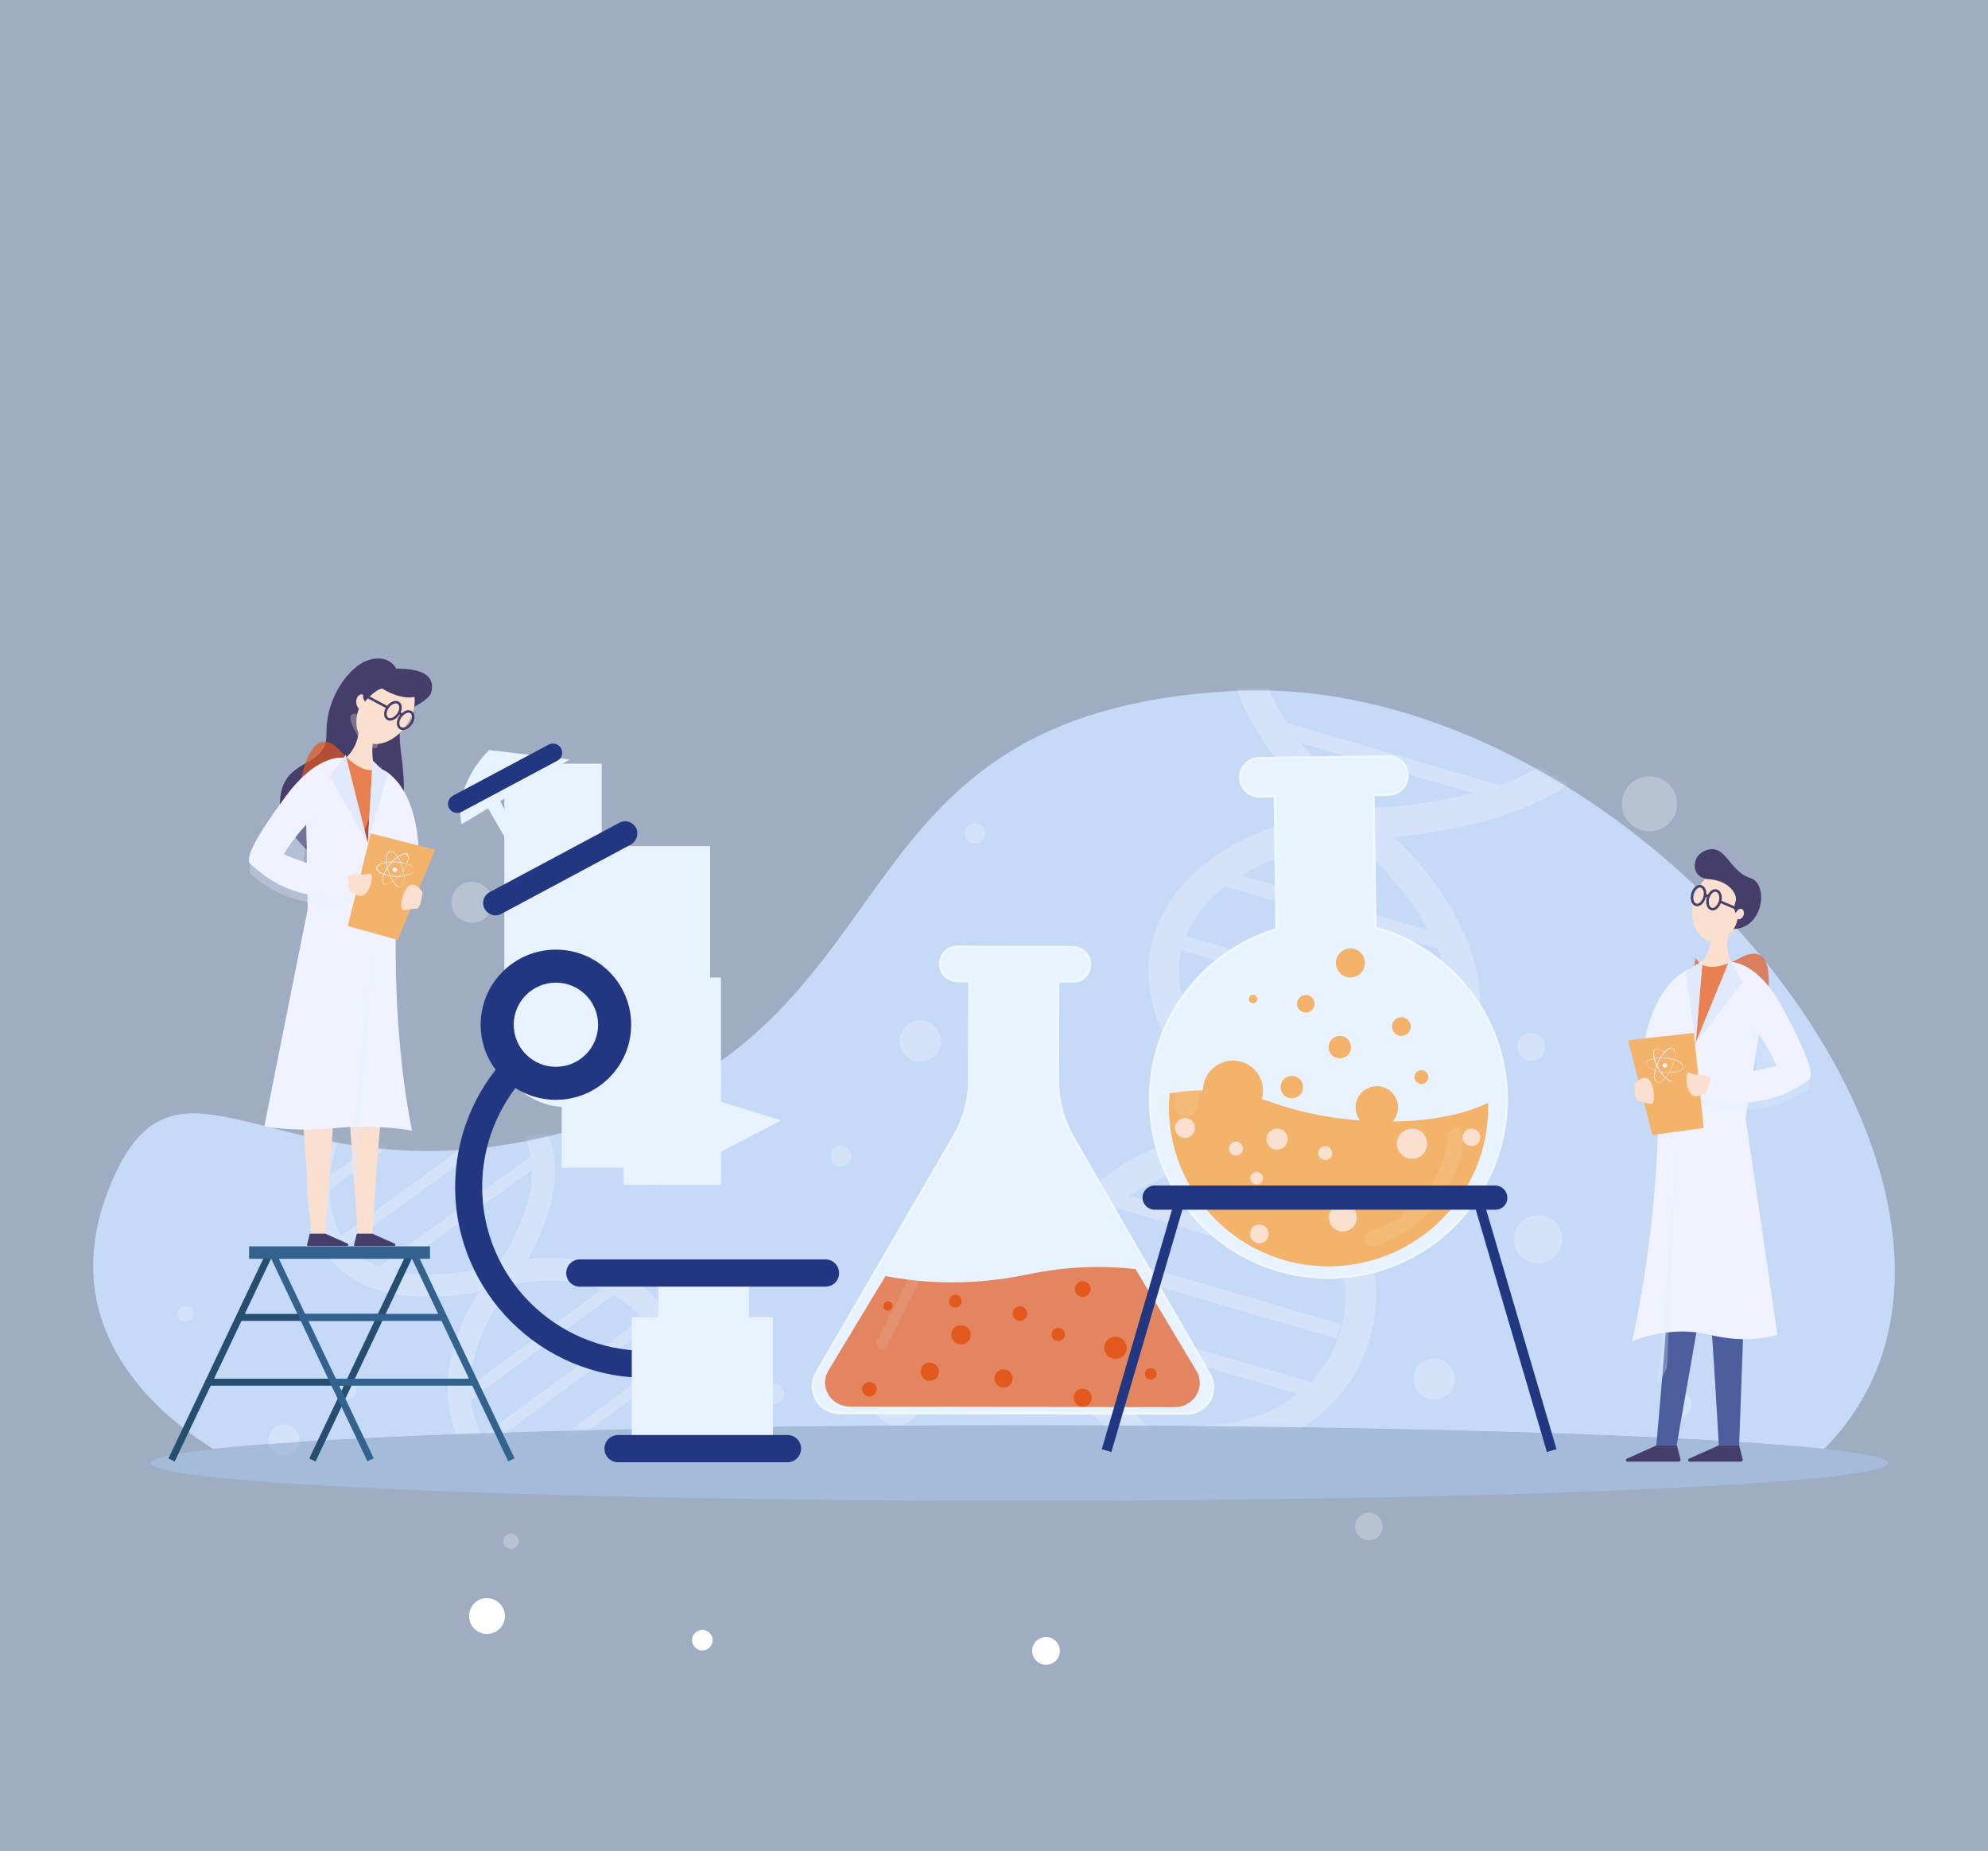 <svg width="320" height="298" viewBox="0 0 320 298" fill="none" xmlns="http://www.w3.org/2000/svg">
<rect x="0" y="0" width="320" height="298" fill="#333333" stroke="none"/>
<path opacity="0.73" d="M320 0H0V298H320V0Z" fill="#C6DAF7"/>
<path d="M293.622 233.261C332.701 193.727 263.775 107.544 198.171 111.249C133.642 114.905 148.052 163.163 97.054 180.371C46.056 197.578 29.056 161.75 17.43 191.631C8.784 213.811 25.295 227.655 34.332 233.261C54.946 231.018 105.309 229.459 164.172 229.459C222.693 229.459 272.812 231.018 293.622 233.261Z" fill="#C6DAF7"/>
<path d="M170.376 264.798C170.913 265.919 170.474 267.236 169.35 267.772C168.227 268.308 166.908 267.869 166.37 266.748C165.833 265.627 166.273 264.311 167.396 263.775C168.52 263.238 169.839 263.677 170.376 264.798Z" fill="white"/>
<mask id="mask0" mask-type="alpha" maskUnits="userSpaceOnUse" x="15" y="111" width="290" height="123">
<path d="M293.622 233.261C332.701 193.727 263.775 107.544 198.171 111.249C133.642 114.905 148.052 163.163 97.054 180.371C46.056 197.578 29.056 161.75 17.43 191.631C8.784 213.811 25.295 227.655 34.332 233.261C54.946 231.018 105.309 229.459 164.172 229.459C222.693 229.459 272.812 231.018 293.622 233.261Z" fill="#C6DAF7"/>
</mask>
<g mask="url(#mask0)">
<path opacity="0.25" d="M253.126 125.726L250.146 121.924C247.655 123.825 244.577 125.287 241.353 126.408L207.257 116.415C205.45 113.686 203.984 110.761 203.202 107.836L198.513 109.103C200.858 117.926 208.527 126.457 213.119 130.99C204.082 132.697 191.625 137.084 186.545 148.49C180.537 162.091 191.967 175.203 199.246 181.784C184.347 183.052 173.6 189.974 169.692 200.893C166.224 210.545 169.106 221.561 177.068 228.971C178.192 229.994 179.218 231.067 180.292 232.09C168.471 235.015 160.753 238.769 160.313 239.012L162.463 243.351C162.511 243.302 164.514 242.327 167.982 241.011L193.482 248.128C197.243 253.636 199.148 257.439 199.197 257.536L203.544 255.391C203.398 255.099 201.884 252.076 198.953 247.543L199.05 247.202L198.611 247.104C196.364 243.692 193.384 239.549 189.623 235.113C192.114 234.674 194.703 234.284 197.389 234.04C200.858 233.699 204.131 232.724 207.062 231.262C213.363 228.142 218.199 222.78 220.3 216.15C223.524 206.109 220.202 195.287 211.263 185.879C221.13 184.465 234.563 180.176 237.641 167.55C238.911 162.237 238.227 157.119 236.566 152.488L236.762 151.805L236.224 151.659C233.391 144.444 228.262 138.497 224.452 134.744C228.115 134.403 243.894 132.794 253.126 125.726ZM197.243 142.69L231.339 152.683C232.756 156.046 233.586 159.605 233.342 163.309L190.893 150.684C190.941 150.587 190.941 150.538 190.99 150.44C192.407 147.272 194.605 144.737 197.243 142.69ZM191.186 245.008L171.842 239.597C175.212 238.476 179.315 237.209 184.054 236.185C186.838 239.256 189.183 242.278 191.186 245.008ZM196.852 229.214C192.944 229.604 189.232 230.189 185.812 230.872C184.151 229.068 182.344 227.265 180.39 225.461C176.971 222.244 174.724 218.246 173.698 214.054L208.869 224.389C205.547 227.021 201.395 228.727 196.852 229.214ZM215.659 214.688C214.731 217.662 213.119 220.294 210.969 222.487L173.209 211.422C172.916 208.448 173.209 205.426 174.235 202.55C175.359 199.43 177.166 196.749 179.609 194.458L216.343 205.231C216.831 208.4 216.636 211.617 215.659 214.688ZM215.757 202.501L181.856 192.557C186.545 189.096 192.944 187 200.565 186.513C201.053 186.513 202.665 186.561 204.912 186.464C210.53 191.485 214.193 196.993 215.757 202.501ZM206.427 181.492C203.691 179.396 195.289 172.474 191.528 164.138L227.334 174.813C221.423 179.493 212.337 181.004 206.427 181.492ZM229.434 172.864L190.502 161.262C189.72 158.581 189.476 155.802 190.16 152.975L233 165.747C232.951 165.942 232.951 166.185 232.903 166.38C232.268 168.964 231.046 171.109 229.434 172.864ZM199.783 140.935C205.694 137.327 212.826 135.816 217.759 135.183C220.251 137.279 226.113 142.738 229.923 149.758L199.783 140.935ZM219.225 130.162C217.955 129.041 213.461 124.897 209.455 119.633L237.104 127.676C229.972 129.528 223.475 129.918 223.475 129.967C223.23 129.918 221.618 129.918 219.225 130.162Z" fill="white"/>
<path opacity="0.25" d="M174.817 201.156L174.129 203.494L215.187 215.523L215.875 213.185L174.817 201.156Z" fill="white"/>
<path opacity="0.25" d="M68.184 150.928H64.57C64.57 153.268 64.032 155.754 63.251 158.142L42.001 173.839C39.559 173.644 37.165 173.205 35.065 172.376L33.697 175.691C39.998 178.274 48.498 177.592 53.236 176.91C50.159 183.003 47.179 192.362 51.673 200.454C56.998 210.155 69.992 209.277 77.124 207.961C71.164 217.32 70.431 226.777 75.121 234.04C79.273 240.426 87.138 243.692 95.1 242.327C96.224 242.132 97.298 241.986 98.422 241.84C94.856 250.127 93.586 256.415 93.488 256.756L97.005 257.439C97.005 257.39 97.347 255.781 98.129 253.149L113.858 241.304C118.792 241.547 121.918 242.132 122.016 242.132L122.7 238.622C122.455 238.574 119.964 238.086 115.958 237.794L115.812 237.55L115.568 237.745C112.539 237.55 108.729 237.453 104.381 237.648C105.261 235.99 106.189 234.284 107.263 232.578C108.631 230.384 109.51 227.996 109.999 225.607C110.976 220.489 109.999 215.224 107.019 210.983C102.525 204.549 94.612 201.624 84.988 202.696C88.603 196.213 92.12 186.366 86.014 178.859C83.425 175.691 80.103 173.79 76.586 172.717L76.244 172.279L75.902 172.522C70.382 170.962 64.521 171.304 60.564 171.889C62.078 169.598 68.233 159.556 68.184 150.928ZM53.041 191.582L74.339 175.935C76.977 176.617 79.468 177.738 81.569 179.542L54.946 198.943C54.897 198.894 54.897 198.845 54.849 198.797C53.578 196.506 53.09 194.02 53.041 191.582ZM111.025 241.206L99.106 250.175C99.936 247.689 101.06 244.667 102.574 241.401C105.651 241.206 108.485 241.157 111.025 241.206ZM104.186 230.774C102.672 233.26 101.353 235.698 100.18 238.038C98.373 238.233 96.468 238.476 94.514 238.817C91.094 239.402 87.675 238.915 84.744 237.599L106.726 221.464C106.824 224.632 105.993 227.898 104.186 230.774ZM104.039 213.128C105.358 215.029 106.189 217.174 106.579 219.416L82.986 236.721C81.08 235.551 79.419 233.992 78.198 232.09C76.879 230.043 76.098 227.752 75.805 225.315L98.715 208.448C100.864 209.618 102.672 211.178 104.039 213.128ZM96.859 207.62L75.707 223.121C75.805 218.783 77.417 214.054 80.543 209.326C80.787 209.033 81.52 208.107 82.448 206.742C87.968 205.719 92.902 206.011 96.859 207.62ZM80.201 203.623C77.71 204.305 69.845 206.157 63.202 204.597L85.672 188.267C85.77 193.873 82.595 199.918 80.201 203.623ZM85.428 186.171L61.004 203.915C59.05 203.184 57.291 202.063 55.923 200.405L82.79 180.858C82.888 180.956 83.034 181.053 83.132 181.199C84.402 182.71 85.135 184.417 85.428 186.171ZM53.139 189.291C53.676 184.173 55.972 179.298 57.828 176.081C60.173 175.545 66.084 174.521 71.946 175.447L53.139 189.291ZM55.532 172.912C54.262 173.156 49.817 173.936 44.883 173.936L62.127 161.213C60.026 166.283 57.34 170.28 57.34 170.28C57.193 170.475 56.461 171.401 55.532 172.912Z" fill="white"/>
<path opacity="0.25" d="M103.283 212.338L77.635 231.182L78.707 232.634L104.355 213.79L103.283 212.338Z" fill="white"/>
</g>
<path opacity="0.25" d="M158.457 133.428C158.848 134.257 158.506 135.232 157.724 135.671C156.894 136.061 155.917 135.719 155.477 134.94C155.086 134.111 155.428 133.136 156.21 132.697C157.04 132.307 158.017 132.648 158.457 133.428Z" fill="white"/>
<path opacity="0.25" d="M147.808 223.853C148.736 225.754 147.954 228.094 146.049 229.069C144.144 229.995 141.799 229.215 140.823 227.314C139.846 225.413 140.676 223.073 142.581 222.099C144.486 221.124 146.88 221.952 147.808 223.853Z" fill="white"/>
<path opacity="0.25" d="M251.074 197.773C252.051 199.675 251.221 202.014 249.316 202.989C247.411 203.916 245.066 203.136 244.089 201.234C243.161 199.333 243.942 196.994 245.848 196.019C247.801 195.092 250.146 195.872 251.074 197.773Z" fill="white"/>
<path opacity="0.25" d="M151.13 166.137C151.96 167.795 151.276 169.793 149.615 170.573C147.955 171.402 145.952 170.72 145.17 169.062C144.34 167.405 145.024 165.406 146.684 164.626C148.296 163.798 150.299 164.48 151.13 166.137Z" fill="white"/>
<path opacity="0.25" d="M222.351 244.765C222.889 245.886 222.449 247.202 221.325 247.739C220.202 248.275 218.883 247.836 218.346 246.715C217.808 245.594 218.248 244.278 219.371 243.741C220.446 243.205 221.765 243.644 222.351 244.765Z" fill="white"/>
<path opacity="0.25" d="M269.49 127.434C270.565 129.627 269.686 132.308 267.487 133.381C265.289 134.453 262.602 133.576 261.528 131.382C260.453 129.189 261.332 126.507 263.531 125.435C265.729 124.363 268.415 125.24 269.49 127.434Z" fill="white"/>
<path opacity="0.25" d="M167.006 170.671C167.543 171.792 167.103 173.109 165.98 173.645C164.856 174.181 163.537 173.742 163 172.621C162.463 171.5 162.902 170.184 164.026 169.648C165.1 169.111 166.419 169.55 167.006 170.671Z" fill="white"/>
<path opacity="0.25" d="M161.925 219.173C162.316 220.002 161.974 220.977 161.192 221.416C160.362 221.806 159.385 221.464 158.945 220.685C158.555 219.856 158.896 218.881 159.678 218.442C160.508 218.052 161.534 218.345 161.925 219.173Z" fill="white"/>
<path opacity="0.25" d="M248.485 167.552C249.023 168.673 248.583 169.989 247.459 170.526C246.336 171.062 245.017 170.623 244.48 169.502C243.942 168.381 244.382 167.065 245.505 166.528C246.58 165.992 247.948 166.431 248.485 167.552Z" fill="white"/>
<path opacity="0.25" d="M233.831 220.538C234.661 222.195 233.977 224.194 232.316 224.974C230.655 225.802 228.653 225.12 227.871 223.463C227.041 221.805 227.725 219.807 229.385 219.027C231.046 218.198 233.049 218.88 233.831 220.538Z" fill="white"/>
<path opacity="0.25" d="M272.079 225.122C272.617 226.243 272.177 227.56 271.054 228.096C269.93 228.632 268.611 228.193 268.074 227.072C267.537 225.951 267.976 224.635 269.1 224.099C270.223 223.611 271.542 224.05 272.079 225.122Z" fill="white"/>
<path opacity="0.25" d="M30.082 210.303C30.766 210.449 31.206 211.083 31.059 211.765C30.913 212.447 30.278 212.886 29.594 212.74C28.91 212.594 28.47 211.96 28.617 211.278C28.763 210.644 29.447 210.205 30.082 210.303Z" fill="white"/>
<path d="M78.931 257.341C80.494 257.633 81.52 259.145 81.227 260.704C80.934 262.264 79.419 263.288 77.856 262.996C76.293 262.703 75.267 261.192 75.561 259.632C75.854 258.023 77.368 257 78.931 257.341Z" fill="white"/>
<path opacity="0.25" d="M109.999 184.564C111.562 184.856 112.588 186.367 112.295 187.927C112.002 189.487 110.487 190.511 108.924 190.218C107.361 189.926 106.335 188.415 106.628 186.855C106.921 185.295 108.436 184.271 109.999 184.564Z" fill="white"/>
<path opacity="0.25" d="M46.202 229.361C47.57 229.605 48.449 230.921 48.156 232.237C47.912 233.602 46.593 234.479 45.274 234.187C43.907 233.943 43.027 232.627 43.32 231.311C43.516 229.995 44.835 229.117 46.202 229.361Z" fill="white"/>
<path opacity="0.25" d="M124.898 222.731C125.777 222.926 126.363 223.755 126.217 224.681C126.021 225.558 125.191 226.143 124.263 225.997C123.383 225.802 122.797 224.973 122.944 224.047C123.139 223.121 124.019 222.536 124.898 222.731Z" fill="white"/>
<path opacity="0.25" d="M76.586 142.006C78.394 142.348 79.566 144.102 79.224 145.857C78.882 147.661 77.124 148.831 75.365 148.49C73.558 148.148 72.385 146.394 72.727 144.639C73.069 142.835 74.779 141.665 76.586 142.006Z" fill="white"/>
<path opacity="0.25" d="M56.021 222.049C56.9 222.244 57.486 223.073 57.34 223.999C57.145 224.876 56.314 225.461 55.386 225.315C54.507 225.12 53.92 224.292 54.067 223.365C54.262 222.439 55.142 221.854 56.021 222.049Z" fill="white"/>
<path d="M113.369 262.411C114.249 262.606 114.835 263.435 114.688 264.361C114.493 265.238 113.663 265.823 112.734 265.677C111.855 265.482 111.269 264.653 111.416 263.727C111.611 262.85 112.49 262.265 113.369 262.411Z" fill="white"/>
<path opacity="0.25" d="M82.497 246.909C83.181 247.055 83.621 247.689 83.474 248.371C83.328 249.054 82.692 249.493 82.009 249.346C81.325 249.2 80.885 248.566 81.032 247.884C81.178 247.201 81.862 246.763 82.497 246.909Z" fill="white"/>
<path opacity="0.25" d="M90.85 172.474C91.729 172.669 92.316 173.497 92.169 174.423C91.974 175.301 91.143 175.886 90.215 175.74C89.336 175.545 88.75 174.716 88.896 173.79C89.092 172.912 89.971 172.327 90.85 172.474Z" fill="white"/>
<path opacity="0.25" d="M115.714 204.988C117.082 205.232 117.961 206.548 117.668 207.864C117.424 209.229 116.105 210.106 114.786 209.814C113.418 209.57 112.539 208.254 112.832 206.938C113.076 205.622 114.346 204.744 115.714 204.988Z" fill="white"/>
<path opacity="0.25" d="M135.693 184.514C136.573 184.709 137.159 185.538 137.012 186.464C136.817 187.341 135.987 187.926 135.058 187.78C134.179 187.585 133.593 186.756 133.739 185.83C133.935 184.904 134.765 184.319 135.693 184.514Z" fill="white"/>
<path opacity="0.73" d="M293.622 233.259C272.812 231.066 222.693 229.506 164.123 229.506C105.261 229.506 54.898 231.066 34.283 233.308C27.884 233.991 24.318 234.77 24.318 235.55C24.318 238.865 86.893 241.595 164.075 241.595C241.256 241.595 303.831 238.865 303.831 235.55C303.929 234.722 300.265 233.942 293.622 233.259Z" fill="#A6C1E2"/>
<path d="M65.774 201.099L49.777 234.799L50.792 235.279L66.79 201.579L65.774 201.099Z" fill="#254E70"/>
<path d="M43.106 201.095L27.108 234.795L28.124 235.275L44.122 201.575L43.106 201.095Z" fill="#254E70"/>
<path d="M61.297 211.521H38.631V212.643H61.297V211.521Z" fill="#254E70"/>
<path d="M55.874 221.953H33.209V223.074H55.874V221.953Z" fill="#254E70"/>
<path d="M65.546 114.368C65.546 114.368 68.917 112.808 69.357 111.638C69.748 110.468 70.187 107.592 63.788 107.641C63.788 107.641 62.567 105.058 59.001 106.374C56.412 107.349 52.455 111.979 52.553 118.122C52.65 124.264 44.59 121.436 45.079 130.259C45.323 134.549 60.417 150.343 64.325 132.989C66.523 123.24 62.469 118.609 65.546 114.368Z" fill="#453E6B"/>
<path d="M131.394 221.024L145.413 196.943L153.62 182.855C155.183 180.126 156.014 177.055 156.062 173.935L156.111 157.995H154.255C152.741 157.995 151.422 156.825 151.373 155.314C151.324 153.754 152.594 152.486 154.157 152.486L172.671 152.535C174.185 152.535 175.504 153.705 175.553 155.216C175.602 156.776 174.332 158.043 172.769 158.043H170.375L170.326 173.983C170.326 177.103 171.157 180.223 172.72 182.953L180.829 197.041L194.751 221.219C196.412 224.095 194.311 227.653 191.038 227.653L163.097 227.605L135.155 227.556C131.785 227.458 129.733 223.9 131.394 221.024Z" fill="#E9F3FF"/>
<path d="M190.941 227.752L135.107 227.655C133.495 227.655 132.03 226.826 131.248 225.412C130.418 223.999 130.467 222.341 131.248 220.928L131.395 221.025L131.248 220.928L153.426 182.759C154.989 180.078 155.819 177.007 155.819 173.936L155.868 158.142H154.207C152.546 158.142 151.179 156.875 151.13 155.266C151.13 154.438 151.423 153.707 151.96 153.122C152.497 152.537 153.279 152.244 154.061 152.244L172.574 152.293C174.235 152.293 175.603 153.56 175.652 155.169C175.652 155.998 175.359 156.729 174.821 157.314C174.284 157.899 173.502 158.191 172.721 158.191H170.523L170.474 173.985C170.474 177.105 171.304 180.127 172.819 182.857L194.849 221.123C195.68 222.536 195.631 224.194 194.849 225.607C194.019 226.924 192.553 227.752 190.941 227.752ZM154.061 152.585C153.377 152.585 152.693 152.878 152.204 153.365C151.716 153.853 151.472 154.535 151.472 155.266C151.52 156.631 152.742 157.752 154.158 157.801H156.21L156.161 173.936C156.161 177.105 155.331 180.225 153.719 182.954L131.541 221.123C130.809 222.39 130.809 223.95 131.541 225.217C132.274 226.485 133.593 227.265 135.107 227.265L190.941 227.362C192.407 227.362 193.775 226.582 194.507 225.315C195.24 224.048 195.24 222.488 194.507 221.22L172.477 182.954C170.913 180.225 170.083 177.105 170.083 173.936L170.132 157.801H172.672C173.356 157.801 174.04 157.509 174.528 157.021C175.017 156.534 175.261 155.851 175.261 155.12C175.212 153.755 173.991 152.634 172.574 152.585H154.061Z" fill="#F0F8FF"/>
<path opacity="0.7" d="M165.296 205.183C156.259 207.084 148.345 206.547 142.532 205.426L133.349 220.635C131.786 223.219 133.739 226.436 136.817 226.436L162.951 226.485L189.085 226.533C192.163 226.533 194.117 223.316 192.602 220.733L182.784 204.305C178.094 203.769 172.232 203.72 165.296 205.183Z" fill="#E2581D"/>
<path d="M142.923 210.982C143.328 210.982 143.656 210.655 143.656 210.251C143.656 209.847 143.328 209.52 142.923 209.52C142.518 209.52 142.19 209.847 142.19 210.251C142.19 210.655 142.518 210.982 142.923 210.982Z" fill="#E2581D"/>
<path d="M164.172 212.641C164.82 212.641 165.345 212.117 165.345 211.471C165.345 210.825 164.82 210.301 164.172 210.301C163.525 210.301 163 210.825 163 211.471C163 212.117 163.525 212.641 164.172 212.641Z" fill="#E2581D"/>
<path d="M149.664 222.292C150.474 222.292 151.13 221.637 151.13 220.83C151.13 220.022 150.474 219.367 149.664 219.367C148.855 219.367 148.199 220.022 148.199 220.83C148.199 221.637 148.855 222.292 149.664 222.292Z" fill="#E2581D"/>
<path d="M154.793 209.471C154.793 210.007 154.354 210.495 153.768 210.495C153.23 210.495 152.742 210.056 152.742 209.471C152.742 208.935 153.181 208.447 153.768 208.447C154.354 208.447 154.793 208.886 154.793 209.471Z" fill="#E2581D"/>
<path d="M179.56 218.781C180.558 218.781 181.367 217.974 181.367 216.977C181.367 215.981 180.558 215.174 179.56 215.174C178.561 215.174 177.752 215.981 177.752 216.977C177.752 217.974 178.561 218.781 179.56 218.781Z" fill="#E2581D"/>
<path d="M161.535 223.364C162.344 223.364 163 222.709 163 221.902C163 221.094 162.344 220.439 161.535 220.439C160.725 220.439 160.069 221.094 160.069 221.902C160.069 222.709 160.725 223.364 161.535 223.364Z" fill="#E2581D"/>
<path d="M175.554 207.521C175.554 208.204 174.968 208.789 174.284 208.789C173.6 208.789 173.014 208.204 173.014 207.521C173.014 206.839 173.6 206.254 174.284 206.254C174.968 206.254 175.554 206.839 175.554 207.521Z" fill="#E2581D"/>
<path d="M174.284 226.483C175.093 226.483 175.75 225.829 175.75 225.021C175.75 224.213 175.093 223.559 174.284 223.559C173.475 223.559 172.819 224.213 172.819 225.021C172.819 225.829 173.475 226.483 174.284 226.483Z" fill="#E2581D"/>
<path d="M171.402 214.834C171.402 215.419 170.914 215.906 170.327 215.906C169.741 215.906 169.253 215.419 169.253 214.834C169.253 214.249 169.741 213.761 170.327 213.761C170.914 213.712 171.402 214.2 171.402 214.834Z" fill="#E2581D"/>
<path d="M141.116 223.655C141.116 224.289 140.578 224.825 139.943 224.825C139.308 224.825 138.771 224.289 138.771 223.655C138.771 223.022 139.308 222.486 139.943 222.486C140.578 222.437 141.116 222.973 141.116 223.655Z" fill="#E2581D"/>
<path d="M154.695 216.442C155.559 216.442 156.259 215.744 156.259 214.882C156.259 214.021 155.559 213.322 154.695 213.322C153.832 213.322 153.132 214.021 153.132 214.882C153.132 215.744 153.832 216.442 154.695 216.442Z" fill="#E2581D"/>
<path d="M184.298 221.17C184.298 220.683 184.689 220.244 185.226 220.244C185.715 220.244 186.154 220.634 186.154 221.17C186.154 221.707 185.764 222.097 185.226 222.097C184.738 222.097 184.298 221.707 184.298 221.17Z" fill="#E2581D"/>
<g opacity="0.33">
<path opacity="0.33" d="M142.728 216.736C146.245 209.716 149.713 202.697 153.23 195.678C154.598 192.899 156.015 190.12 157.382 187.342C159.092 183.93 159.971 180.225 159.971 176.423C159.971 175.107 159.971 173.839 159.971 172.523C159.971 168.087 159.971 163.602 159.971 159.166C159.971 157.997 158.164 157.997 158.164 159.166C158.164 162.969 158.164 166.771 158.164 170.573C158.164 172.426 158.164 174.278 158.164 176.081C158.164 179.64 157.431 183.15 155.868 186.367C152.449 193.289 148.98 200.211 145.512 207.133C144.047 210.058 142.63 212.934 141.165 215.859C140.627 216.833 142.19 217.76 142.728 216.736Z" fill="#F0F8FF"/>
</g>
<path d="M274.912 208.107C275.352 208.741 276.671 232.676 276.671 232.676H279.944L280.579 215.078L274.912 208.107Z" fill="#4C5E9E"/>
<path d="M280.237 235.308H271.982C271.689 235.308 271.64 234.918 271.884 234.821L276.671 232.676H279.944L280.53 234.967C280.53 235.162 280.384 235.308 280.237 235.308Z" fill="#453E6B"/>
<path d="M268.367 208.107C268.806 208.741 266.608 232.676 266.608 232.676H269.881L274.033 208.985L268.367 208.107Z" fill="#4C5E9E"/>
<path d="M270.223 235.308H261.967C261.674 235.308 261.626 234.918 261.87 234.821L266.657 232.676H269.93L270.516 234.967C270.516 235.162 270.37 235.308 270.223 235.308Z" fill="#453E6B"/>
<path d="M272.421 155.852C272.421 155.852 266.413 157.07 264.459 169.013L268.367 169.891L271.933 163.895L272.421 155.852Z" fill="#F0F3FF"/>
<path d="M275.548 151.366C275.548 151.366 274.668 154.827 272.91 155.948C271.151 157.02 272.275 171.157 272.275 171.157L279.26 164.869L279.895 156.63L278.723 154.876C278.723 154.876 277.257 152.487 278.576 149.416C279.895 146.394 275.548 151.366 275.548 151.366Z" fill="#FBE0D0"/>
<path opacity="0.7" d="M272.959 154.194C272.959 154.194 274.033 157.46 280.139 154.194C286.245 150.928 284.487 160.726 284.487 160.726L276.622 168.769L272.03 170.134L270.516 167.453L272.959 154.194Z" fill="#E2581D"/>
<path opacity="0.31" d="M274.668 151.805C274.668 151.805 276.72 153.024 279.7 149.563C282.728 146.15 274.229 147.905 274.668 151.805Z" fill="#FBE0D0"/>
<path d="M278.381 154.875L272.958 167.939L274.033 154.875C274.033 154.875 266.95 155.947 266.95 177.152C266.95 198.357 262.7 215.954 262.7 215.954C262.7 215.954 268.709 213.224 275.206 214.882C281.751 216.49 286.099 214.882 286.099 214.882L280.97 179.882L283.266 165.745C283.266 165.745 286.539 157.605 278.381 154.875Z" fill="#F0F3FF"/>
<path opacity="0.3" d="M278.967 155.947C278.967 155.947 283.363 155.606 287.271 163.99C291.228 172.326 291.717 175.202 290.642 175.69C289.518 176.177 284.047 180.564 273.984 177.737L275.254 173.983C275.254 173.983 276.476 175.543 282.582 174.178C282.582 174.178 283.754 165.55 280.628 162.674C277.453 159.798 278.967 155.947 278.967 155.947Z" fill="#E1E9FF"/>
<path opacity="0.3" d="M269.881 181.393C269.881 181.393 268.122 214.443 267.048 220.097C266.022 225.459 268.367 220.097 268.367 220.097L269.881 181.393Z" fill="#E1E9FF"/>
<path d="M280.432 146.882C279.602 149.953 277.159 151.951 275.01 151.366C272.861 150.781 271.786 147.808 272.665 144.737C273.496 141.666 275.938 139.667 278.087 140.252C280.188 140.886 281.263 143.811 280.432 146.882Z" fill="#FBE0D0"/>
<path d="M274.033 154.633L271.346 156.631L272.958 167.697L274.033 154.633Z" fill="#E1E9FF"/>
<path d="M276.866 145.127C276.622 145.955 276.036 146.491 275.499 146.345C274.961 146.199 274.717 145.419 274.913 144.59C275.157 143.762 275.743 143.225 276.28 143.372C276.818 143.518 277.111 144.298 276.866 145.127Z" stroke="#453E6B" stroke-width="0.403" stroke-miterlimit="10"/>
<path d="M274.375 144.443C274.131 145.272 273.545 145.808 273.007 145.662C272.47 145.515 272.226 144.735 272.421 143.907C272.665 143.078 273.252 142.542 273.789 142.688C274.326 142.834 274.619 143.614 274.375 144.443Z" stroke="#453E6B" stroke-width="0.403" stroke-miterlimit="10"/>
<path d="M276.964 145.176L280.041 146.492" stroke="#453E6B" stroke-width="0.403" stroke-miterlimit="10"/>
<path d="M274.424 144.201C274.424 144.201 274.864 144.104 274.961 144.396" stroke="#453E6B" stroke-width="0.403" stroke-miterlimit="10"/>
<path d="M279.358 146.93C279.358 146.93 278.918 146.297 279.358 145.175C279.797 144.103 278.381 141.812 275.303 141.568C272.274 141.373 272.665 138.936 273.105 138.107C273.544 137.23 275.401 136.06 276.915 137.132C278.429 138.205 279.309 140.593 281.8 141.373C284.633 142.251 283.998 149.416 279.016 149.563C279.113 149.611 280.237 147.564 279.358 146.93Z" fill="#453E6B"/>
<path d="M280.628 147.418C280.432 147.856 279.993 148.1 279.7 147.954C279.358 147.808 279.26 147.32 279.455 146.881C279.651 146.443 280.09 146.199 280.383 146.345C280.677 146.491 280.823 146.979 280.628 147.418Z" fill="#FBE0D0"/>
<path d="M262.065 167.453L272.665 166.283L274.229 181.59L265.973 182.711L262.065 167.453Z" fill="#F3B36A"/>
<path d="M269.295 174.13C269.002 174.179 268.66 174.032 268.269 173.74C267.781 173.35 267.292 172.765 266.901 172.083C266.51 171.4 266.217 170.669 266.12 170.084C266.022 169.45 266.12 169.012 266.413 168.865C266.706 168.719 267.146 168.817 267.634 169.207C268.123 169.597 268.611 170.181 269.002 170.864C269.393 171.546 269.686 172.278 269.783 172.863C269.881 173.496 269.783 173.935 269.49 174.081C269.441 174.13 269.393 174.13 269.295 174.13ZM266.657 168.865C266.608 168.865 266.559 168.914 266.51 168.914C266.266 169.06 266.168 169.45 266.266 170.035C266.364 170.62 266.657 171.351 267.048 172.034C267.439 172.716 267.927 173.301 268.416 173.691C268.855 174.081 269.295 174.179 269.539 174.032C269.783 173.886 269.881 173.496 269.783 172.911C269.686 172.326 269.393 171.595 269.002 170.913C268.611 170.23 268.123 169.645 267.634 169.255C267.194 168.963 266.901 168.817 266.657 168.865Z" fill="#F0F3FF"/>
<path d="M269.392 172.668C268.904 172.717 268.416 172.717 267.878 172.668C267.097 172.571 266.315 172.424 265.778 172.132C265.24 171.839 264.947 171.498 264.947 171.206C264.996 170.864 265.338 170.621 265.924 170.426C266.51 170.279 267.292 170.182 268.074 170.279C268.855 170.377 269.637 170.523 270.174 170.816C270.711 171.108 271.004 171.449 271.004 171.742C270.956 172.083 270.614 172.327 270.028 172.522C269.832 172.571 269.637 172.619 269.392 172.668ZM266.559 170.377C266.364 170.426 266.12 170.426 265.924 170.523C265.338 170.669 265.045 170.913 264.996 171.206C264.947 171.498 265.24 171.791 265.778 172.083C266.315 172.376 267.048 172.522 267.829 172.619C268.611 172.717 269.392 172.619 269.979 172.473C270.565 172.327 270.858 172.083 270.907 171.791C270.956 171.498 270.663 171.206 270.125 170.913C269.588 170.621 268.855 170.474 268.074 170.377C267.536 170.279 266.999 170.279 266.559 170.377Z" fill="#F0F3FF"/>
<path d="M266.999 174.276C266.901 174.276 266.755 174.276 266.657 174.227C266.364 174.081 266.217 173.642 266.266 173.057C266.315 172.424 266.51 171.692 266.852 170.961H266.901H266.852C267.194 170.23 267.634 169.596 268.073 169.158C268.513 168.719 268.953 168.573 269.246 168.719C269.539 168.865 269.685 169.304 269.637 169.889C269.588 170.523 269.392 171.254 269.05 171.985C268.709 172.716 268.269 173.35 267.829 173.789C267.536 174.032 267.243 174.227 266.999 174.276ZM268.953 168.768C268.709 168.816 268.464 168.963 268.171 169.255C267.732 169.645 267.292 170.279 266.95 171.01C266.608 171.741 266.413 172.472 266.364 173.057C266.315 173.642 266.461 174.032 266.706 174.179C266.95 174.325 267.341 174.13 267.78 173.74C268.22 173.35 268.66 172.716 269.002 171.985C269.344 171.254 269.539 170.523 269.588 169.938C269.637 169.353 269.49 168.963 269.246 168.816C269.148 168.768 269.05 168.719 268.953 168.768Z" fill="#F0F3FF"/>
<path d="M268.318 171.35C268.416 171.545 268.367 171.74 268.171 171.837C267.976 171.935 267.781 171.886 267.683 171.691C267.585 171.496 267.634 171.301 267.829 171.203C268.025 171.106 268.22 171.203 268.318 171.35Z" fill="#F0F3FF"/>
<path d="M275.987 173.984L274.473 173.107C274.473 173.107 272.714 173.107 271.835 172.668C271.151 172.327 271.2 177.64 273.886 176.227L276.622 175.495L275.987 173.984Z" fill="#FBE0D0"/>
<path d="M278.381 154.876C278.381 154.876 282.728 154.34 287.076 162.481C291.423 170.621 292.107 173.449 290.984 173.985C289.909 174.521 284.682 179.201 274.424 176.861L275.499 173.059C275.499 173.059 279.944 173.205 285.952 171.596C285.952 171.596 283.754 166.283 280.481 163.553C277.306 160.872 278.381 154.876 278.381 154.876Z" fill="#F0F3FF"/>
<path d="M278.478 154.34C278.381 154.437 280.53 158.142 280.53 158.142L272.91 167.94L278.478 154.34Z" fill="#E1E9FF"/>
<path d="M263.14 174.423C263.14 174.423 262.944 177.251 263.775 177.251C264.654 177.251 265.973 178.323 266.168 177.251C266.413 176.178 265.973 171.596 263.14 174.423Z" fill="#FBE0D0"/>
<path d="M54.409 173.742C53.969 174.376 52.309 198.895 52.309 198.895H50.11L48.791 180.713L54.409 173.742Z" fill="#FBE0D0"/>
<path d="M49.622 200.6H55.874C56.07 200.6 56.167 200.308 55.972 200.21L52.357 198.602H49.866L49.426 200.356C49.426 200.503 49.475 200.6 49.622 200.6Z" fill="#453E6B"/>
<path d="M61.981 173.742C61.541 174.376 59.88 198.895 59.88 198.895H57.633L56.314 180.713L61.981 173.742Z" fill="#FBE0D0"/>
<path d="M57.194 200.6H63.446C63.642 200.6 63.739 200.308 63.544 200.21L59.929 198.602H57.438L56.998 200.356C56.949 200.503 57.047 200.6 57.194 200.6Z" fill="#453E6B"/>
<path d="M61.443 123.824C61.443 123.824 67.207 125.872 67.452 137.961L63.446 138.253L60.759 131.819L61.443 123.824Z" fill="#F0F3FF"/>
<path d="M59.978 119.731C59.978 119.731 59.636 123.29 60.857 124.898C62.127 126.507 56.265 139.425 56.265 139.425L51.869 131.138L54.067 123.143L55.728 121.925C55.728 121.925 57.926 120.17 57.731 116.855C57.584 113.54 59.978 119.731 59.978 119.731Z" fill="#FBE0D0"/>
<path opacity="0.7" d="M61.492 123.291C61.492 123.291 59.343 125.972 54.751 120.853C50.11 115.735 48.45 125.533 48.45 125.533L53.09 135.77L56.9 138.597L59.245 136.598L61.492 123.291Z" fill="#E2581D"/>
<path opacity="0.31" d="M60.662 120.414C60.662 120.414 58.317 120.852 56.656 116.611C54.995 112.37 62.371 116.904 60.662 120.414Z" fill="#FBE0D0"/>
<path d="M55.63 122.021L59.196 135.719L59.978 122.655C59.978 122.655 64.716 124.508 63.837 145.712C62.958 167.161 66.328 182.028 66.328 182.028C66.328 182.028 60.808 180.907 54.116 181.59C47.424 182.272 42.539 181.346 42.539 181.346L49.524 146.395L49.28 132.112C49.28 132.112 47.179 123.581 55.63 122.021Z" fill="#F0F3FF"/>
<path opacity="0.3" d="M54.946 123.045C54.946 123.045 50.648 122.118 45.567 129.82C40.487 137.522 39.559 140.301 40.585 140.934C41.611 141.568 46.398 146.687 56.803 145.322L56.07 141.422C56.07 141.422 54.604 142.787 48.791 140.593C48.791 140.593 48.84 131.868 52.357 129.479C55.874 127.091 54.946 123.045 54.946 123.045Z" fill="#E1E9FF"/>
<path opacity="0.3" d="M60.32 149.467C60.32 149.467 57.389 182.419 57.682 188.171C57.926 193.631 56.412 187.976 56.412 187.976L60.32 149.467Z" fill="#E1E9FF"/>
<path d="M58.757 112.222C56.9 114.806 56.9 117.974 58.708 119.241C60.515 120.509 63.495 119.436 65.351 116.853C67.207 114.269 67.207 111.101 65.4 109.833C63.544 108.566 60.613 109.638 58.757 112.222Z" fill="#FBE0D0"/>
<path d="M59.978 122.41L62.371 124.75L59.245 135.474L59.978 122.41Z" fill="#E1E9FF"/>
<path d="M62.42 113.832C61.932 114.515 61.883 115.344 62.371 115.685C62.811 116.026 63.593 115.685 64.081 115.002C64.57 114.32 64.618 113.491 64.13 113.15C63.641 112.858 62.909 113.15 62.42 113.832Z" stroke="#453E6B" stroke-width="0.403" stroke-miterlimit="10"/>
<path d="M64.472 115.344C63.983 116.026 63.934 116.855 64.423 117.196C64.863 117.537 65.644 117.196 66.133 116.514C66.621 115.831 66.67 115.002 66.181 114.661C65.693 114.32 65.009 114.661 64.472 115.344Z" stroke="#453E6B" stroke-width="0.403" stroke-miterlimit="10"/>
<path d="M62.274 113.833L59.343 112.273" stroke="#453E6B" stroke-width="0.403" stroke-miterlimit="10"/>
<path d="M64.667 115.148C64.667 115.148 64.472 114.758 64.179 114.855" stroke="#453E6B" stroke-width="0.403" stroke-miterlimit="10"/>
<path d="M57.34 113.101C57.389 113.784 57.828 114.32 58.366 114.32C58.903 114.271 59.294 113.686 59.245 113.004C59.196 112.321 58.757 111.785 58.219 111.785C57.682 111.785 57.291 112.37 57.34 113.101Z" fill="#FBE0D0"/>
<path d="M70.04 136.791L59.685 134.158L55.972 149.075L64.032 151.317L70.04 136.791Z" fill="#F3B36A"/>
<path d="M61.736 142.298C61.492 142.103 61.443 141.665 61.639 141.031C61.834 140.446 62.176 139.764 62.713 139.13C63.202 138.496 63.788 137.96 64.325 137.668C64.863 137.375 65.302 137.278 65.546 137.473C65.791 137.668 65.84 138.106 65.644 138.74C65.449 139.325 65.107 140.007 64.57 140.641C64.081 141.275 63.495 141.811 62.958 142.103C62.518 142.347 62.176 142.445 61.883 142.347C61.834 142.396 61.785 142.347 61.736 142.298ZM64.325 137.814C63.788 138.106 63.251 138.642 62.762 139.227C62.274 139.861 61.883 140.495 61.736 141.08C61.541 141.665 61.59 142.055 61.834 142.25C62.078 142.445 62.469 142.347 62.958 142.055C63.495 141.762 64.032 141.226 64.521 140.641C65.009 140.007 65.4 139.374 65.546 138.789C65.742 138.204 65.693 137.814 65.449 137.619C65.4 137.57 65.351 137.57 65.302 137.521C65.058 137.473 64.716 137.57 64.325 137.814Z" fill="#F0F3FF"/>
<path d="M61.443 140.691C60.857 140.447 60.564 140.106 60.564 139.765C60.564 139.423 60.906 139.131 61.492 138.936C62.078 138.741 62.86 138.643 63.641 138.692C64.472 138.741 65.205 138.887 65.742 139.131C66.328 139.375 66.621 139.716 66.621 140.057C66.621 140.398 66.279 140.691 65.693 140.886C65.107 141.081 64.325 141.178 63.544 141.129C63.006 141.081 62.469 141.032 62.029 140.886C61.834 140.837 61.639 140.788 61.443 140.691ZM63.69 138.79C62.909 138.741 62.127 138.838 61.59 139.033C61.053 139.228 60.711 139.472 60.711 139.765C60.711 140.057 61.004 140.349 61.541 140.593C62.078 140.837 62.811 140.983 63.641 141.032C64.423 141.081 65.205 140.983 65.742 140.788C66.279 140.593 66.621 140.349 66.621 140.057C66.621 139.765 66.328 139.472 65.791 139.228C65.595 139.131 65.4 139.082 65.205 139.033C64.716 138.936 64.228 138.838 63.69 138.79Z" fill="#F0F3FF"/>
<path d="M63.446 142.201C63.055 141.714 62.713 141.031 62.469 140.251C62.225 139.471 62.127 138.74 62.176 138.106C62.225 137.473 62.42 137.083 62.713 136.985C63.006 136.888 63.397 137.083 63.788 137.57C64.179 138.058 64.521 138.74 64.765 139.52H64.716H64.765C65.009 140.3 65.107 141.031 65.058 141.665C65.009 142.299 64.814 142.689 64.521 142.786C64.423 142.835 64.325 142.835 64.179 142.786C63.934 142.786 63.69 142.542 63.446 142.201ZM62.762 137.132C62.469 137.229 62.322 137.57 62.274 138.155C62.225 138.74 62.322 139.52 62.567 140.251C62.811 141.031 63.153 141.665 63.495 142.152C63.886 142.591 64.228 142.835 64.521 142.737C64.814 142.64 64.96 142.299 65.009 141.714C65.058 141.129 64.96 140.349 64.716 139.618C64.472 138.838 64.13 138.204 63.788 137.717C63.544 137.375 63.299 137.18 63.055 137.132C62.909 137.083 62.811 137.083 62.762 137.132Z" fill="#F0F3FF"/>
<path d="M63.251 139.764C63.104 139.91 63.153 140.154 63.299 140.3C63.446 140.446 63.69 140.398 63.837 140.251C63.983 140.105 63.934 139.861 63.788 139.715C63.641 139.569 63.397 139.618 63.251 139.764Z" fill="#F0F3FF"/>
<path d="M55.337 141.326L56.949 140.692C56.949 140.692 58.659 140.936 59.587 140.643C60.32 140.399 59.538 145.615 57.047 143.86L54.458 142.739L55.337 141.326Z" fill="#FBE0D0"/>
<path d="M55.63 122.022C55.63 122.022 51.38 120.852 45.909 128.31C40.438 135.768 39.412 138.449 40.389 139.181C41.415 139.863 45.909 145.225 56.363 144.348L55.826 140.448C55.826 140.448 51.38 139.96 45.665 137.523C45.665 137.523 48.596 132.551 52.211 130.309C55.874 128.115 55.63 122.022 55.63 122.022Z" fill="#F0F3FF"/>
<path d="M55.63 121.486C55.728 121.584 53.041 124.947 53.041 124.947L59.196 135.72L55.63 121.486Z" fill="#E1E9FF"/>
<path d="M67.989 143.567C67.989 143.567 67.794 146.395 66.963 146.297C66.084 146.151 64.667 147.077 64.57 145.956C64.521 144.786 65.595 140.35 67.989 143.567Z" fill="#FBE0D0"/>
<path d="M221.471 149.365L221.178 127.965L223.62 127.917C225.33 127.917 226.698 126.503 226.649 124.797C226.649 123.091 225.232 121.726 223.522 121.775L202.762 122.067C201.052 122.067 199.684 123.481 199.733 125.187C199.733 126.893 201.15 128.258 202.859 128.209L205.302 128.16L205.595 149.56C193.627 153.167 185.03 164.33 185.225 177.394C185.42 193.237 198.463 205.862 214.339 205.667C230.215 205.472 242.867 192.457 242.671 176.614C242.427 163.55 233.488 152.68 221.471 149.365Z" fill="#E9F3FF"/>
<path d="M213.851 205.864C206.28 205.864 199.148 202.988 193.677 197.674C188.157 192.312 185.031 185.098 184.933 177.396C184.835 171.01 186.789 164.917 190.599 159.798C194.263 154.875 199.49 151.219 205.303 149.415L205.01 128.357L202.763 128.406H202.714C200.906 128.406 199.441 126.943 199.441 125.188C199.392 123.385 200.858 121.874 202.665 121.874L223.426 121.581C225.233 121.533 226.748 122.995 226.748 124.799C226.748 125.676 226.406 126.505 225.819 127.138C225.184 127.772 224.403 128.113 223.524 128.113L221.276 128.162L221.57 149.22C227.431 150.829 232.756 154.388 236.566 159.213C240.523 164.234 242.623 170.23 242.721 176.616C242.916 192.507 230.167 205.669 214.193 205.864C214.145 205.864 213.998 205.864 213.851 205.864ZM205.449 128.016L205.743 149.757L205.596 149.805C199.783 151.56 194.605 155.216 190.941 160.091C187.18 165.161 185.226 171.156 185.324 177.445C185.421 185.049 188.499 192.166 193.97 197.479C199.441 202.793 206.671 205.62 214.242 205.523C229.972 205.328 242.623 192.361 242.379 176.665C242.281 170.376 240.181 164.429 236.273 159.457C232.512 154.68 227.187 151.17 221.374 149.562L221.228 149.513V149.367L220.935 127.772L223.572 127.723C224.354 127.723 225.087 127.382 225.624 126.846C226.161 126.31 226.454 125.578 226.454 124.799C226.454 123.19 225.136 121.922 223.572 121.922H223.524L202.763 122.215C201.151 122.215 199.881 123.531 199.881 125.14C199.881 125.92 200.223 126.651 200.76 127.187C201.297 127.723 202.079 128.016 202.812 128.016H205.449Z" fill="#F0F8FF"/>
<path d="M205.254 177.638C197.976 175.055 192.114 175.298 188.255 176.029C188.206 176.858 188.157 177.687 188.157 178.564C188.352 192.701 200.027 204.059 214.193 203.864C228.359 203.669 239.741 192.018 239.546 177.882C239.546 177.784 239.546 177.638 239.546 177.541C230.558 181.879 215.317 181.197 205.254 177.638Z" fill="#F3B36A"/>
<path d="M200.076 184.902C200.076 185.535 199.588 186.023 198.953 186.023C198.318 186.023 197.829 185.535 197.829 184.902C197.829 184.268 198.318 183.78 198.953 183.78C199.588 183.732 200.076 184.268 200.076 184.902Z" fill="#FBE0D0"/>
<path d="M218.394 196.015C218.394 197.283 217.368 198.258 216.147 198.258C214.877 198.258 213.9 197.234 213.9 196.015C213.9 194.797 214.926 193.773 216.147 193.773C217.417 193.724 218.394 194.748 218.394 196.015Z" fill="#FBE0D0"/>
<path d="M203.3 189.678C203.3 190.263 202.812 190.702 202.274 190.702C201.688 190.702 201.249 190.214 201.249 189.678C201.249 189.093 201.737 188.654 202.274 188.654C202.812 188.654 203.3 189.093 203.3 189.678Z" fill="#FBE0D0"/>
<path d="M229.727 184.121C229.727 185.486 228.604 186.558 227.285 186.558C225.917 186.558 224.842 185.437 224.842 184.121C224.842 182.756 225.966 181.684 227.285 181.684C228.652 181.684 229.727 182.756 229.727 184.121Z" fill="#FBE0D0"/>
<path d="M213.314 186.754C213.934 186.754 214.437 186.252 214.437 185.633C214.437 185.014 213.934 184.512 213.314 184.512C212.693 184.512 212.19 185.014 212.19 185.633C212.19 186.252 212.693 186.754 213.314 186.754Z" fill="#FBE0D0"/>
<path d="M200.076 178.468C200.076 178.76 199.832 179.053 199.49 179.053C199.148 179.053 198.904 178.809 198.904 178.468C198.904 178.127 199.148 177.883 199.49 177.883C199.832 177.883 200.076 178.175 200.076 178.468Z" fill="#FBE0D0"/>
<path d="M202.714 200.159C203.55 200.159 204.228 199.482 204.228 198.648C204.228 197.813 203.55 197.137 202.714 197.137C201.878 197.137 201.2 197.813 201.2 198.648C201.2 199.482 201.878 200.159 202.714 200.159Z" fill="#FBE0D0"/>
<path d="M226.552 192.993C226.552 193.919 225.77 194.699 224.842 194.699C223.914 194.699 223.133 193.919 223.133 192.993C223.133 192.067 223.914 191.287 224.842 191.287C225.77 191.287 226.552 192.067 226.552 192.993Z" fill="#FBE0D0"/>
<path d="M207.257 183.39C207.257 184.316 206.475 185.096 205.547 185.096C204.619 185.096 203.837 184.316 203.837 183.39C203.837 182.464 204.619 181.684 205.547 181.684C206.524 181.684 207.257 182.415 207.257 183.39Z" fill="#FBE0D0"/>
<path d="M236.859 184.511C237.642 184.511 238.276 183.878 238.276 183.097C238.276 182.317 237.642 181.684 236.859 181.684C236.077 181.684 235.443 182.317 235.443 183.097C235.443 183.878 236.077 184.511 236.859 184.511Z" fill="#FBE0D0"/>
<path d="M192.358 181.585C192.358 182.463 191.625 183.194 190.746 183.194C189.867 183.194 189.134 182.463 189.134 181.585C189.134 180.708 189.867 179.977 190.746 179.977C191.625 179.977 192.358 180.708 192.358 181.585Z" fill="#FBE0D0"/>
<path d="M209.748 175.007C209.748 175.982 208.967 176.81 207.941 176.81C206.915 176.81 206.133 176.03 206.133 175.007C206.133 174.032 206.915 173.203 207.941 173.203C208.967 173.203 209.748 173.983 209.748 175.007Z" fill="#F3B36A"/>
<path d="M225.038 178.272C225.038 180.124 223.523 181.684 221.618 181.684C219.713 181.684 218.199 180.173 218.199 178.272C218.199 176.419 219.713 174.859 221.618 174.859C223.523 174.859 225.038 176.419 225.038 178.272Z" fill="#F3B36A"/>
<path d="M227.089 165.257C227.089 166.086 226.406 166.768 225.575 166.768C224.745 166.768 224.061 166.086 224.061 165.257C224.061 164.429 224.745 163.746 225.575 163.746C226.406 163.746 227.089 164.429 227.089 165.257Z" fill="#F3B36A"/>
<path d="M211.604 161.601C211.604 162.381 210.969 163.015 210.188 163.015C209.406 163.015 208.771 162.381 208.771 161.601C208.771 160.821 209.406 160.188 210.188 160.188C210.969 160.188 211.604 160.821 211.604 161.601Z" fill="#F3B36A"/>
<path d="M203.167 176.681C203.783 174.088 202.176 171.487 199.577 170.873C196.979 170.258 194.372 171.861 193.756 174.455C193.14 177.048 194.747 179.649 197.346 180.264C199.945 180.879 202.551 179.275 203.167 176.681Z" fill="#F3B36A"/>
<path d="M228.799 174.52C229.42 174.52 229.923 174.018 229.923 173.399C229.923 172.779 229.42 172.277 228.799 172.277C228.179 172.277 227.676 172.779 227.676 173.399C227.676 174.018 228.179 174.52 228.799 174.52Z" fill="#F3B36A"/>
<path d="M219.713 155.021C219.713 156.338 218.639 157.361 217.369 157.361C216.099 157.361 215.024 156.289 215.024 155.021C215.024 153.754 216.099 152.682 217.369 152.682C218.639 152.682 219.713 153.705 219.713 155.021Z" fill="#F3B36A"/>
<path d="M217.466 168.571C217.466 169.546 216.685 170.375 215.659 170.375C214.682 170.375 213.851 169.595 213.851 168.571C213.851 167.596 214.633 166.768 215.659 166.768C216.685 166.768 217.466 167.596 217.466 168.571Z" fill="#F3B36A"/>
<path d="M201.688 161.504C202.066 161.504 202.372 161.198 202.372 160.821C202.372 160.444 202.066 160.139 201.688 160.139C201.31 160.139 201.004 160.444 201.004 160.821C201.004 161.198 201.31 161.504 201.688 161.504Z" fill="#F3B36A"/>
<g opacity="0.31">
<path opacity="0.31" d="M210.725 150.975C201.542 153.802 194.117 160.773 190.795 169.791C189.818 172.375 189.281 175.056 189.036 177.786C188.939 178.809 189.964 179.687 190.941 179.687C192.016 179.687 192.749 178.809 192.846 177.786C193.775 167.013 201.444 157.751 211.751 154.582C214.047 153.9 213.07 150.244 210.725 150.975Z" fill="#F0F8FF"/>
</g>
<g opacity="0.31">
<path opacity="0.31" d="M221.276 200.599C227.383 198.747 232.267 194.116 234.466 188.169C235.101 186.463 235.443 184.659 235.589 182.855C235.638 182.173 234.954 181.588 234.319 181.588C233.586 181.588 233.147 182.173 233.049 182.855C232.414 189.972 227.383 196.114 220.544 198.21C219.078 198.649 219.713 201.086 221.276 200.599Z" fill="#F0F8FF"/>
</g>
<path d="M240.718 194.749H185.861C184.786 194.749 183.907 193.872 183.907 192.799C183.907 191.727 184.786 190.85 185.861 190.85H240.669C241.744 190.85 242.623 191.727 242.623 192.799C242.672 193.872 241.793 194.749 240.718 194.749Z" fill="#213782"/>
<path d="M189.249 192.689L177.347 233.299L178.893 233.753L190.795 193.144L189.249 192.689Z" fill="#213782"/>
<path d="M238.625 192.684L237.079 193.139L248.995 233.747L250.541 233.292L238.625 192.684Z" fill="#213782"/>
<path d="M96.859 122.947H81.178V156.339H96.859V122.947Z" fill="#E9F3FF"/>
<path d="M79.371 125.873C79.029 126.994 87.187 141.569 87.187 141.569L85.379 141.959L77.124 127.628L79.371 125.873Z" fill="#E9F3FF"/>
<path d="M74.29 132.697L91.681 122.265L78.736 120.754C78.736 120.754 72.972 126.067 74.29 132.697Z" fill="#E9F3FF"/>
<path d="M116.056 157.361H100.376V190.753H116.056V157.361Z" fill="#E9F3FF"/>
<path d="M105.505 190.898L125.728 180.369L113.907 176.713L105.505 190.898Z" fill="#E9F3FF"/>
<path d="M114.298 136.205H90.41V187.974H114.298V136.205Z" fill="#E9F3FF"/>
<path d="M87.186 141.568C87.04 143.713 110.048 187.341 110.048 187.341L108.631 188.072L85.086 142.836L87.186 141.568Z" fill="#E9F3FF"/>
<path d="M91.241 178.224C97.716 178.224 102.965 172.987 102.965 166.525C102.965 160.064 97.716 154.826 91.241 154.826C84.766 154.826 79.517 160.064 79.517 166.525C79.517 172.987 84.766 178.224 91.241 178.224Z" fill="#E9F3FF"/>
<path d="M101.548 135.961L80.689 147.123C79.713 147.66 78.54 147.27 78.003 146.295C77.466 145.32 77.856 144.15 78.833 143.614L99.692 132.451C100.669 131.915 101.841 132.305 102.378 133.28C102.867 134.254 102.476 135.424 101.548 135.961Z" fill="#213782"/>
<path d="M89.727 122.459L74.29 130.698C73.558 131.087 72.678 130.795 72.288 130.113C71.897 129.381 72.19 128.504 72.874 128.114L88.31 119.876C89.043 119.486 89.922 119.778 90.313 120.461C90.704 121.192 90.459 122.069 89.727 122.459Z" fill="#213782"/>
<path d="M120.55 205.475H105.993V212.104H120.55V205.475Z" fill="#E9F3FF"/>
<path d="M104.039 221.804C87.089 221.804 73.264 208.009 73.264 191.094C73.264 183.294 76.195 175.885 81.52 170.182L84.695 173.106C80.152 177.981 77.612 184.367 77.612 191.094C77.612 205.669 89.482 217.466 104.039 217.466V221.804Z" fill="#213782"/>
<path d="M124.409 212.055H101.695V233.259H124.409V212.055Z" fill="#E9F3FF"/>
<path d="M132.86 207.131H93.341C92.12 207.131 91.143 206.156 91.143 204.938C91.143 203.719 92.12 202.744 93.341 202.744H132.86C134.081 202.744 135.058 203.719 135.058 204.938C135.107 206.108 134.13 207.131 132.86 207.131Z" fill="#213782"/>
<path d="M126.754 235.403H99.496C98.275 235.403 97.298 234.428 97.298 233.209C97.298 231.991 98.275 231.016 99.496 231.016H126.754C127.975 231.016 128.952 231.991 128.952 233.209C128.952 234.379 127.975 235.403 126.754 235.403Z" fill="#213782"/>
<path d="M89.482 177.055C96.173 177.055 101.597 171.643 101.597 164.966C101.597 158.289 96.173 152.877 89.482 152.877C82.792 152.877 77.368 158.289 77.368 164.966C77.368 171.643 82.792 177.055 89.482 177.055Z" fill="#213782"/>
<path d="M89.482 171.743C93.232 171.743 96.272 168.709 96.272 164.967C96.272 161.225 93.232 158.191 89.482 158.191C85.732 158.191 82.692 161.225 82.692 164.967C82.692 168.709 85.732 171.743 89.482 171.743Z" fill="#E9F3FF"/>
<path d="M58.757 112.953C58.757 112.953 60.368 110.955 61.541 110.857C61.541 110.857 65.009 113.148 67.452 111.93C69.894 110.711 63.251 108.42 63.251 108.42L59.831 108.81C59.831 108.859 57.633 111.686 58.757 112.953Z" fill="#453E6B"/>
<path d="M69.21 200.648H40.096V202.647H69.21V200.648Z" fill="#33628F"/>
<path d="M44.151 201.071L43.136 201.551L59.14 235.248L60.156 234.768L44.151 201.071Z" fill="#33628F"/>
<path d="M66.817 201.073L65.802 201.553L81.806 235.25L82.821 234.77L66.817 201.073Z" fill="#33628F"/>
<path d="M71.311 211.52H48.645V212.641H71.311V211.52Z" fill="#33628F"/>
<path d="M76.733 221.951H54.067V223.072H76.733V221.951Z" fill="#33628F"/>
</svg>
